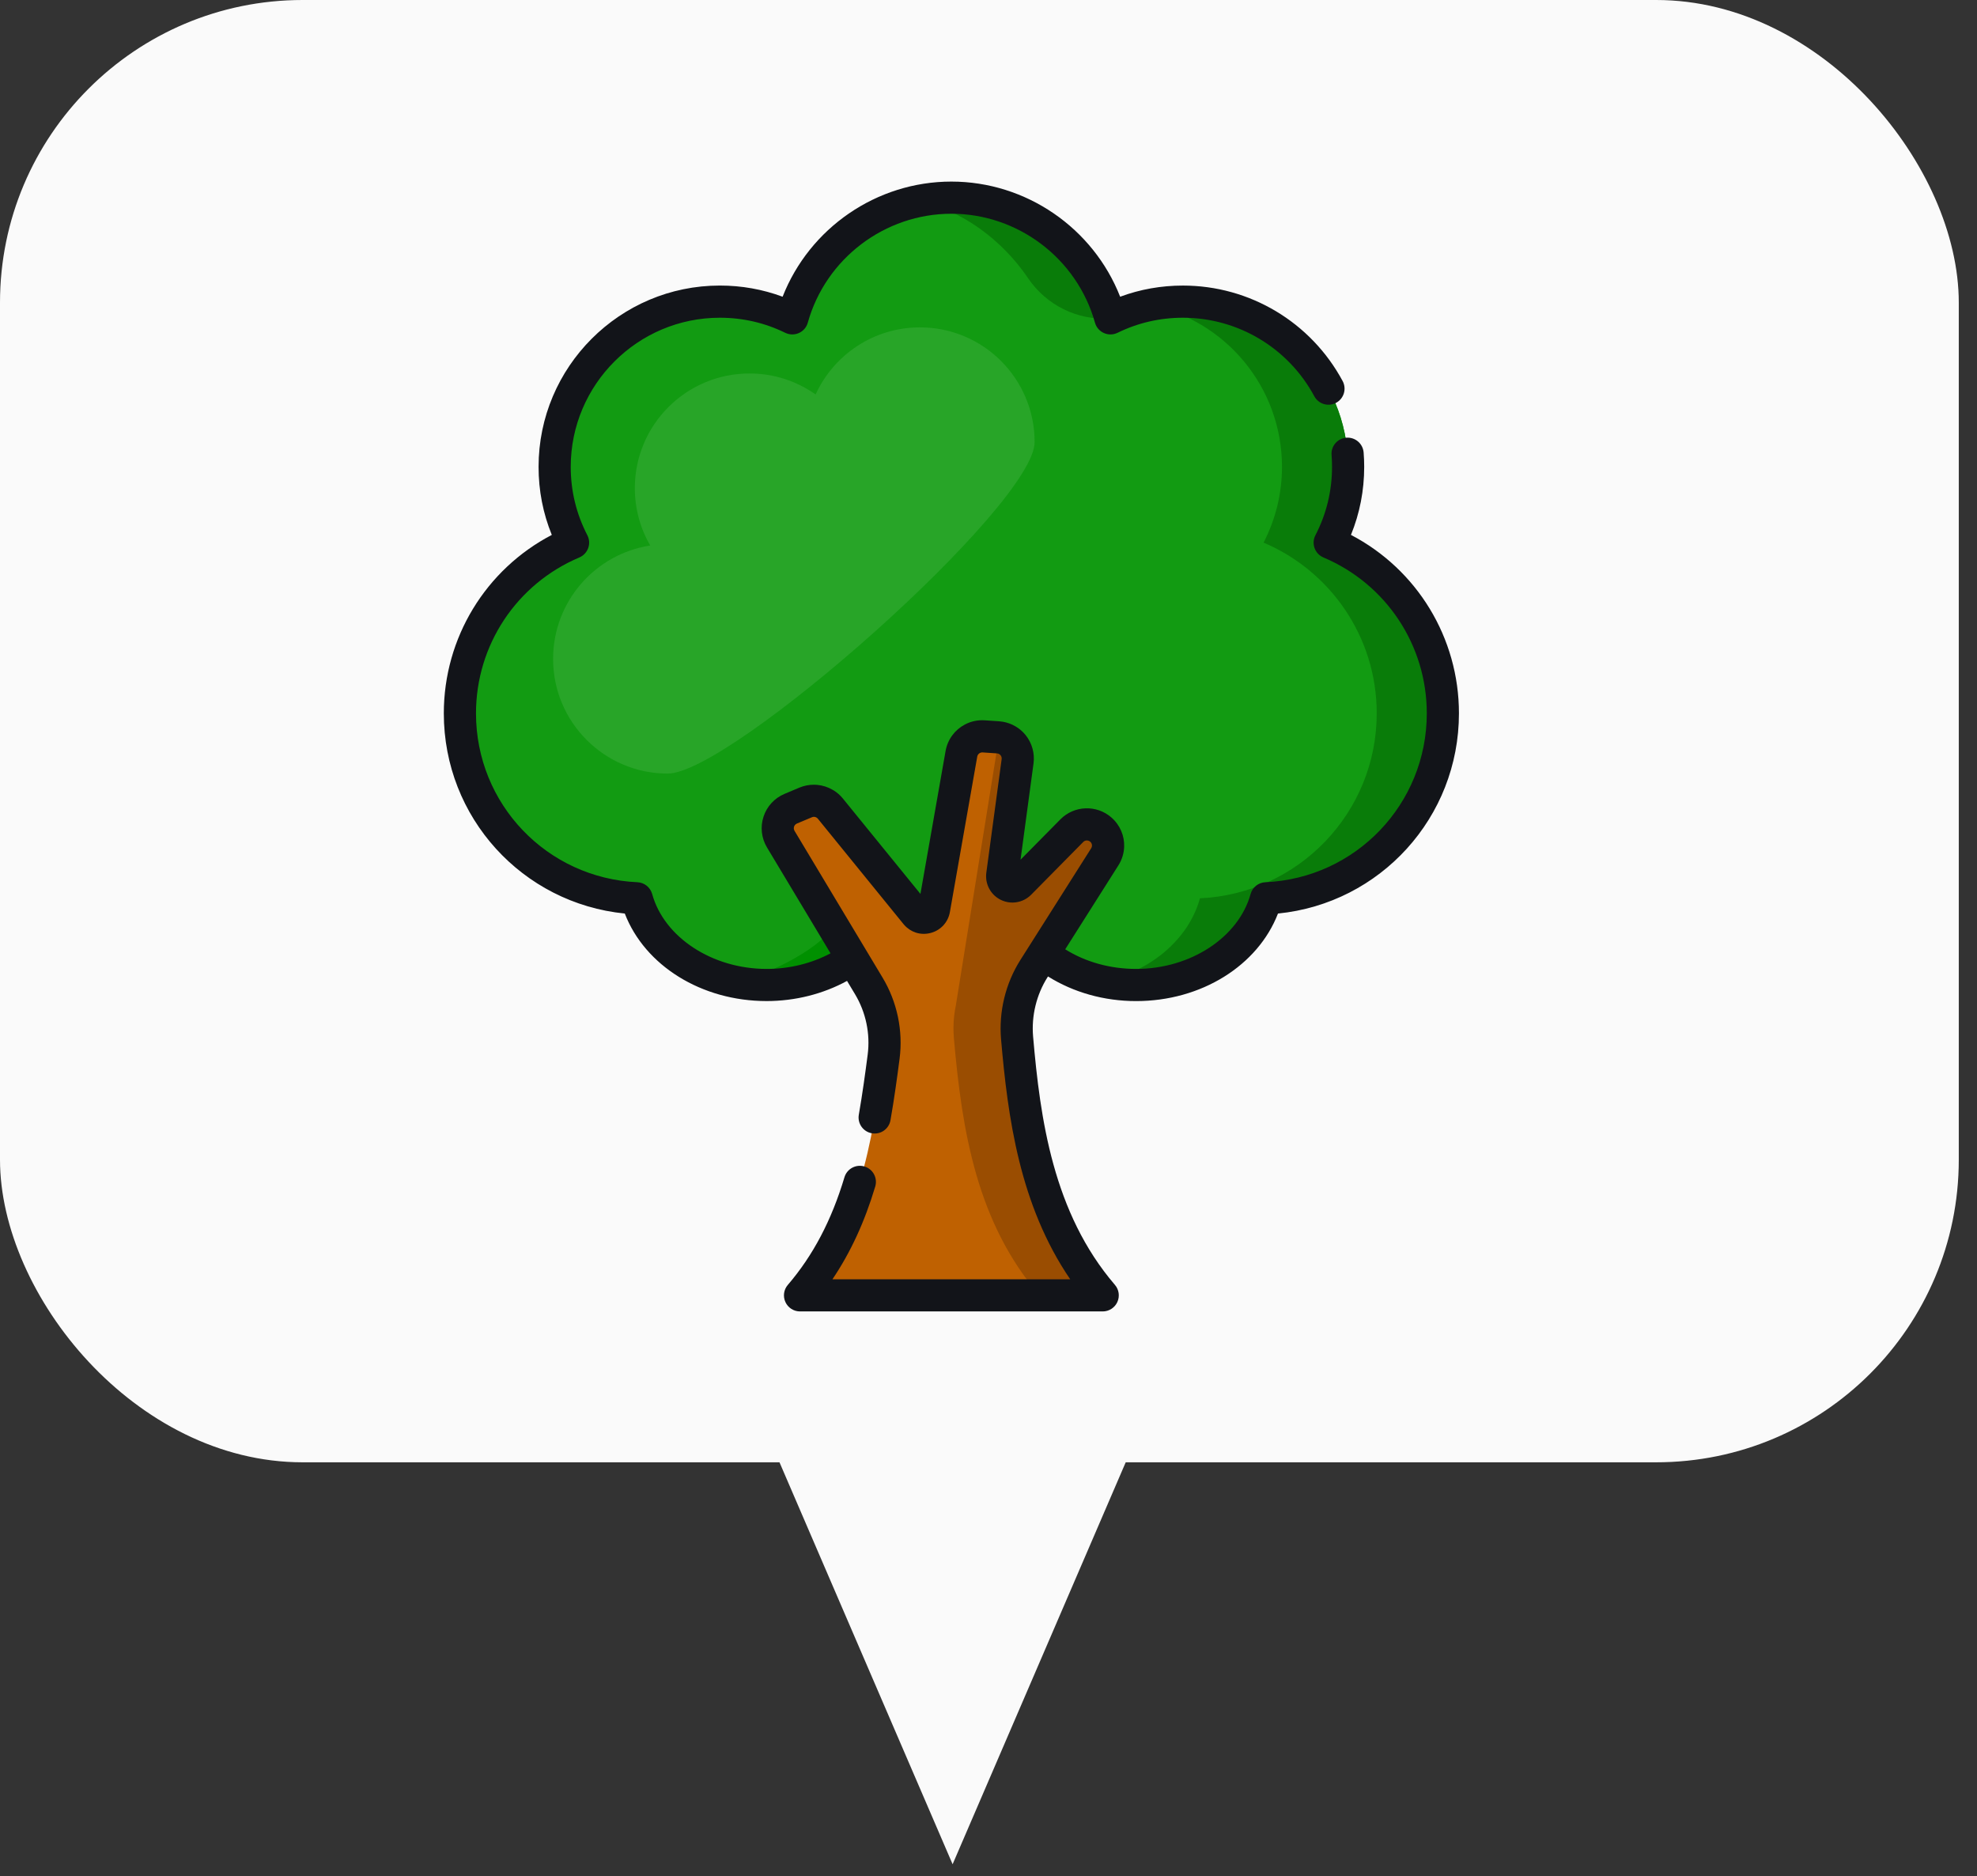 <svg width="98" height="93" viewBox="0 0 98 93" fill="none" xmlns="http://www.w3.org/2000/svg">
<rect x="0" y="0" width="98" height="93" fill="#333333" stroke="none"/>
<rect width="97.097" height="72.478" rx="15" fill="#FAFAFA"/>
<path d="M47.221 92.4L56.072 71.85H38.369L47.221 92.4Z" fill="#FAFAFA"/>
<path d="M71.523 35.356C71.523 31.552 69.209 28.289 65.913 26.895C66.495 25.77 66.826 24.494 66.826 23.139C66.826 18.617 63.16 14.95 58.637 14.95C57.349 14.95 56.13 15.249 55.045 15.779C54.082 12.329 50.917 9.797 47.16 9.797C43.402 9.797 40.238 12.329 39.274 15.779C38.19 15.249 36.971 14.95 35.683 14.95C31.16 14.95 27.494 18.617 27.494 23.139C27.494 24.494 27.825 25.77 28.407 26.895C25.11 28.289 22.797 31.552 22.797 35.356C22.797 40.286 26.684 44.303 31.559 44.523C32.239 46.985 34.864 48.821 38.001 48.821C39.779 48.821 41.392 48.23 42.58 47.271C43.769 48.23 45.382 48.821 47.16 48.821C48.938 48.821 50.551 48.23 51.739 47.271C52.928 48.23 54.541 48.821 56.319 48.821C59.456 48.821 62.081 46.985 62.761 44.523C67.636 44.303 71.523 40.286 71.523 35.356Z" fill="#129B12"/>
<path d="M46.669 9.813C46.568 9.819 46.468 9.827 46.368 9.836C46.337 9.839 46.307 9.843 46.276 9.846C46.169 9.857 46.062 9.871 45.956 9.887C45.937 9.89 45.917 9.892 45.897 9.895C45.771 9.915 45.646 9.937 45.522 9.962C45.521 9.962 45.521 9.962 45.521 9.962C47.67 10.4 49.683 11.897 50.958 13.784C51.861 15.12 53.404 15.891 55.013 15.781C55.024 15.781 55.035 15.78 55.045 15.779C54.082 12.329 50.918 9.797 47.16 9.797C47.028 9.797 46.898 9.801 46.767 9.807C46.734 9.809 46.702 9.811 46.669 9.813Z" fill="#097C09"/>
<path d="M65.913 26.895C66.495 25.77 66.826 24.494 66.826 23.139C66.826 18.617 63.16 14.95 58.637 14.95C58.076 14.95 57.528 15.007 56.998 15.115C60.735 15.874 63.548 19.178 63.548 23.139C63.548 24.494 63.217 25.77 62.635 26.895C65.931 28.289 68.244 31.552 68.244 35.356C68.244 40.286 64.358 44.303 59.482 44.523C58.925 46.541 57.061 48.137 54.679 48.648C55.203 48.76 55.753 48.821 56.319 48.821C59.456 48.821 62.081 46.985 62.76 44.523C67.636 44.303 71.522 40.286 71.522 35.356C71.523 31.552 69.21 28.289 65.913 26.895Z" fill="#097C09"/>
<path d="M41.296 45.915C40.558 47.167 37.497 48.568 36.362 48.648C36.487 48.675 36.614 48.698 36.741 48.719C36.752 48.72 36.762 48.722 36.772 48.724C36.901 48.744 37.032 48.762 37.164 48.776C37.167 48.776 37.171 48.777 37.174 48.777C37.293 48.79 37.413 48.799 37.533 48.806C37.563 48.808 37.592 48.809 37.622 48.811C37.747 48.817 37.874 48.821 38.001 48.821C39.623 48.821 41.106 48.328 42.256 47.515L42.458 47.368L41.431 45.683L41.296 45.915Z" fill="#009000"/>
<path d="M51.255 48.006L54.763 42.47C55.04 42.032 54.956 41.457 54.565 41.117C54.148 40.753 53.52 40.777 53.13 41.171L50.547 43.787C50.204 44.134 49.617 43.845 49.682 43.362L50.442 37.733C50.523 37.131 50.078 36.587 49.473 36.545L48.761 36.497C48.226 36.461 47.75 36.834 47.657 37.362L46.301 45.068C46.226 45.496 45.681 45.638 45.407 45.3L41.16 40.076C40.866 39.715 40.368 39.59 39.939 39.771L39.196 40.084C38.607 40.331 38.374 41.043 38.702 41.59L43.067 48.866C43.699 49.919 43.96 51.156 43.802 52.374C43.236 56.737 42.533 60.851 39.658 64.203H54.663C51.584 60.615 50.825 56.153 50.418 51.448C50.313 50.24 50.605 49.03 51.255 48.006Z" fill="#BF6101"/>
<path d="M54.763 42.47C55.04 42.032 54.956 41.457 54.565 41.117C54.147 40.753 53.519 40.777 53.13 41.171L51.976 42.339L50.546 43.787C50.204 44.134 49.617 43.845 49.682 43.362L50.442 37.733C50.521 37.146 50.1 36.615 49.518 36.551L47.382 49.83C47.346 50.002 47.318 50.175 47.298 50.349C47.257 50.712 47.252 51.08 47.284 51.448C47.691 56.153 48.45 60.615 51.529 64.203H54.662C51.584 60.615 50.825 56.153 50.417 51.448C50.313 50.24 50.605 49.03 51.254 48.006L54.763 42.47Z" fill="#9A4D01"/>
<path d="M45.602 16.226C43.304 16.226 41.326 17.589 40.43 19.551C39.504 18.896 38.374 18.511 37.154 18.511C34.014 18.511 31.469 21.056 31.469 24.195C31.469 25.232 31.747 26.202 32.231 27.038C29.505 27.457 27.417 29.813 27.417 32.657C27.417 35.797 29.962 38.342 33.102 38.342C36.242 38.342 51.286 25.051 51.286 21.911C51.286 18.771 48.741 16.226 45.602 16.226Z" fill="#28A528"/>
<path d="M66.967 26.512C67.403 25.442 67.623 24.311 67.623 23.139C67.623 22.902 67.614 22.662 67.595 22.426C67.56 21.987 67.176 21.66 66.738 21.694C66.299 21.728 65.971 22.112 66.006 22.551C66.021 22.745 66.029 22.943 66.029 23.139C66.029 24.332 65.752 25.473 65.205 26.529C65.103 26.727 65.088 26.957 65.163 27.166C65.239 27.375 65.398 27.543 65.603 27.63C68.715 28.945 70.726 31.978 70.726 35.356C70.726 39.848 67.211 43.524 62.725 43.727C62.38 43.742 62.084 43.978 61.992 44.311C61.398 46.462 59.012 48.024 56.319 48.024C55.035 48.024 53.811 47.682 52.803 47.051L55.436 42.896C55.621 42.605 55.715 42.282 55.725 41.961C55.742 41.425 55.522 40.892 55.089 40.515C54.355 39.877 53.246 39.919 52.563 40.611L50.588 42.611L51.232 37.839C51.3 37.335 51.154 36.819 50.833 36.425C50.551 36.08 50.151 35.849 49.715 35.773C49.653 35.762 49.59 35.755 49.527 35.75L48.815 35.702C48.461 35.678 48.122 35.755 47.829 35.91C47.339 36.168 46.975 36.642 46.872 37.224L46.249 40.765L45.626 44.306L41.778 39.574C41.65 39.417 41.5 39.285 41.334 39.181C41.333 39.18 41.332 39.179 41.331 39.179C41.313 39.168 41.295 39.158 41.277 39.148C41.04 39.01 40.776 38.925 40.504 38.901C40.496 38.9 40.487 38.901 40.478 38.9C40.438 38.897 40.398 38.894 40.358 38.894C40.113 38.892 39.865 38.938 39.63 39.036L38.887 39.349C38.393 39.556 38.014 39.968 37.848 40.477C37.681 40.986 37.743 41.541 38.019 42.001L41.169 47.251C40.229 47.752 39.129 48.024 38.002 48.024C35.308 48.024 32.922 46.462 32.328 44.311C32.236 43.978 31.94 43.742 31.596 43.727C27.109 43.525 23.595 39.848 23.595 35.356C23.595 31.978 25.605 28.945 28.718 27.63C28.922 27.543 29.081 27.375 29.157 27.166C29.232 26.957 29.217 26.727 29.115 26.529C28.569 25.473 28.291 24.332 28.291 23.14C28.291 19.064 31.607 15.748 35.683 15.748C36.819 15.748 37.91 15.999 38.925 16.495C39.137 16.599 39.385 16.603 39.601 16.506C39.817 16.41 39.979 16.222 40.042 15.994C40.93 12.815 43.857 10.594 47.16 10.594C50.463 10.594 53.391 12.815 54.278 15.994C54.342 16.222 54.504 16.41 54.72 16.506C54.935 16.603 55.184 16.599 55.396 16.495C56.411 15.999 57.502 15.748 58.638 15.748C61.362 15.748 63.858 17.239 65.151 19.641C65.359 20.028 65.843 20.173 66.231 19.965C66.618 19.756 66.763 19.273 66.554 18.885C64.983 15.967 61.949 14.154 58.638 14.154C57.561 14.154 56.519 14.339 55.526 14.707C54.192 11.306 50.871 9 47.16 9C43.449 9 40.128 11.306 38.794 14.707C37.802 14.339 36.759 14.153 35.683 14.153C30.728 14.153 26.697 18.184 26.697 23.139C26.697 24.311 26.917 25.443 27.353 26.512C24.076 28.224 22 31.612 22 35.356C22 40.517 25.897 44.773 30.971 45.279C31.968 47.86 34.772 49.617 38.001 49.617C39.417 49.617 40.803 49.266 41.988 48.618L42.383 49.276C42.922 50.174 43.145 51.238 43.011 52.272C42.895 53.165 42.752 54.218 42.572 55.248C42.495 55.681 42.785 56.094 43.218 56.17C43.653 56.247 44.065 55.957 44.141 55.523C44.328 54.462 44.474 53.388 44.592 52.476C44.772 51.088 44.473 49.66 43.75 48.456L39.385 41.18C39.334 41.094 39.349 41.013 39.362 40.972C39.375 40.931 39.412 40.857 39.504 40.818L40.248 40.506C40.35 40.462 40.471 40.493 40.541 40.579L44.788 45.803C44.8 45.816 44.812 45.829 44.823 45.843C44.981 46.022 45.178 46.151 45.393 46.222C45.623 46.297 45.873 46.307 46.121 46.244C46.123 46.243 46.126 46.243 46.129 46.242C46.129 46.242 46.129 46.242 46.129 46.242C46.37 46.18 46.579 46.055 46.742 45.886C46.749 45.879 46.755 45.873 46.762 45.866C46.767 45.86 46.773 45.853 46.778 45.847C46.934 45.671 47.043 45.452 47.086 45.206L48.442 37.501C48.465 37.373 48.581 37.284 48.707 37.293L49.419 37.341C49.514 37.347 49.572 37.401 49.598 37.433C49.623 37.465 49.665 37.532 49.652 37.626L48.892 43.255C48.883 43.325 48.879 43.395 48.881 43.463C48.893 43.943 49.169 44.384 49.61 44.601C49.642 44.617 49.673 44.631 49.706 44.643C49.867 44.707 50.036 44.737 50.203 44.735C50.538 44.73 50.867 44.597 51.114 44.347L53.697 41.731C53.742 41.686 53.8 41.661 53.859 41.657C53.862 41.657 53.864 41.657 53.867 41.656C53.868 41.656 53.87 41.657 53.871 41.657C53.916 41.656 53.962 41.666 54.002 41.69C54.016 41.698 54.03 41.707 54.042 41.718C54.137 41.8 54.157 41.937 54.09 42.043L50.581 47.579C49.844 48.742 49.504 50.141 49.623 51.517C49.957 55.372 50.536 59.719 53.05 63.406H41.265C42.164 62.072 42.863 60.555 43.386 58.808C43.512 58.386 43.273 57.942 42.851 57.816C42.429 57.69 41.985 57.929 41.859 58.351C41.221 60.482 40.304 62.226 39.053 63.684C38.85 63.92 38.803 64.253 38.933 64.536C39.063 64.819 39.346 65 39.657 65H54.662C54.973 65 55.256 64.819 55.386 64.536C55.516 64.253 55.47 63.92 55.267 63.684C52.198 60.107 51.564 55.457 51.211 51.379C51.122 50.349 51.376 49.302 51.927 48.432L51.95 48.397C53.212 49.188 54.733 49.618 56.319 49.618C59.548 49.618 62.351 47.86 63.349 45.279C68.422 44.773 72.32 40.517 72.32 35.356C72.32 31.612 70.244 28.224 66.967 26.512Z" fill="#121419"/>
</svg>

